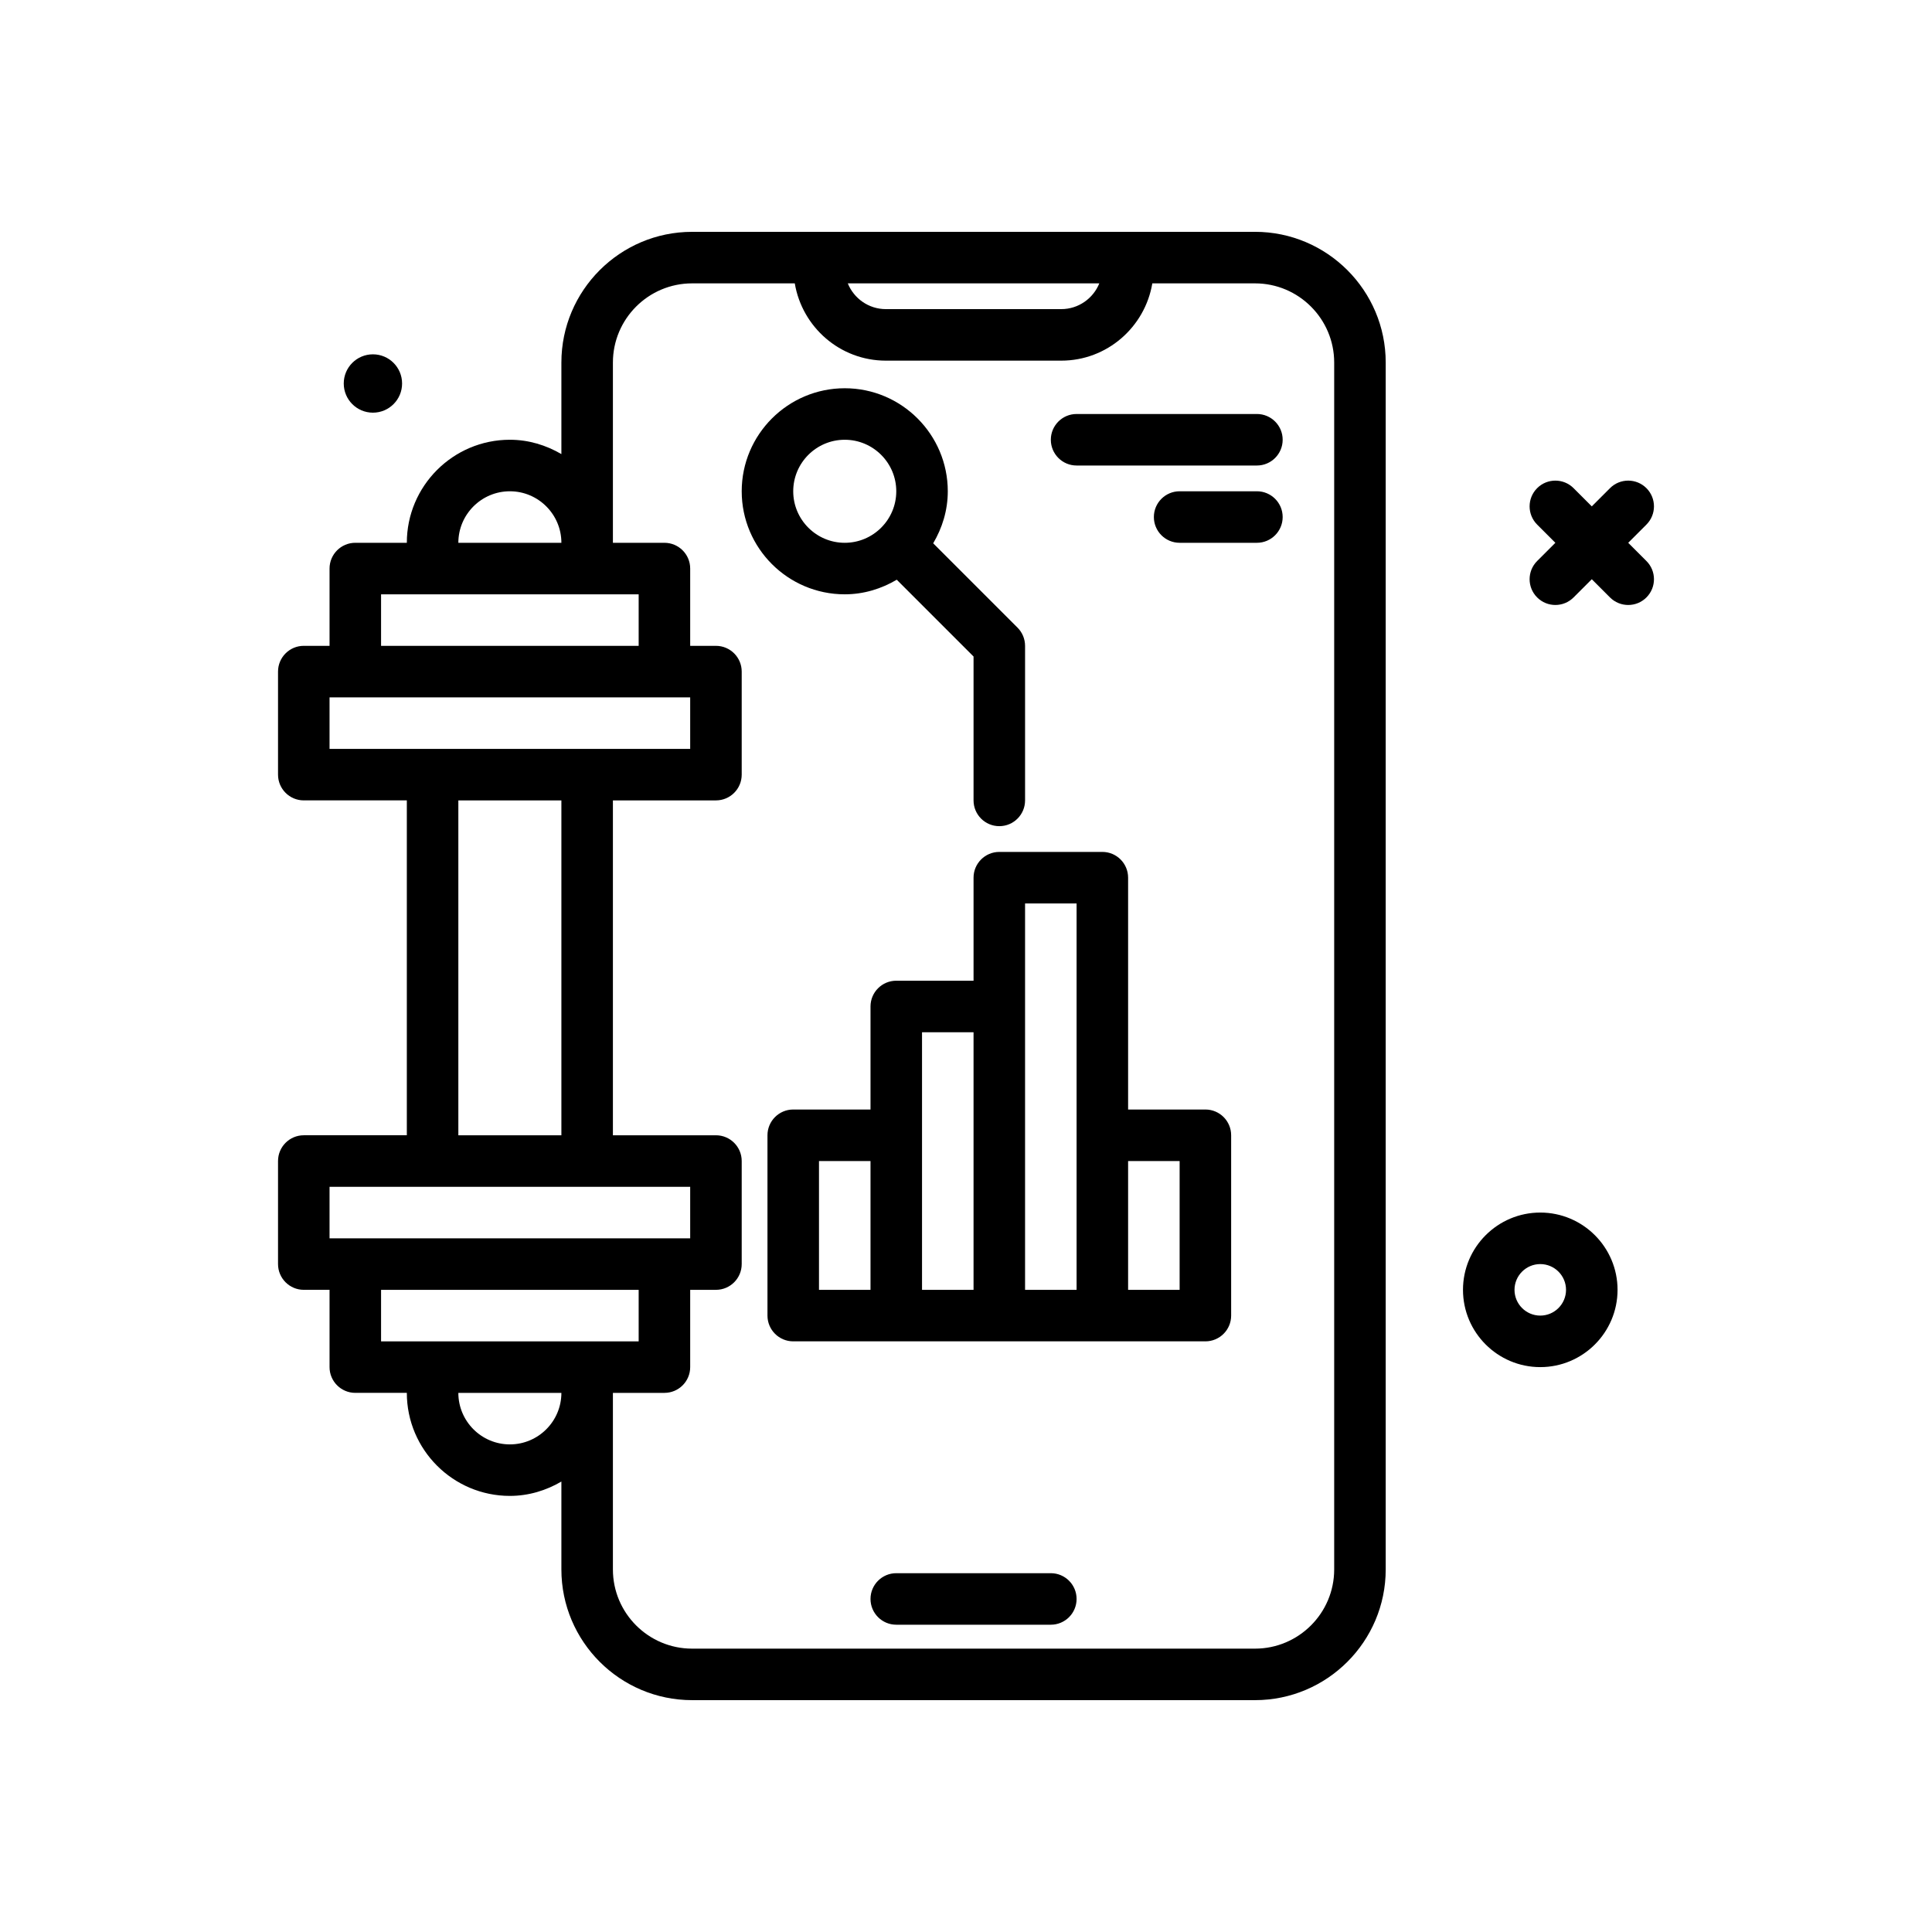 <svg id="stats" enable-background="new 0 0 300 300" height="512" viewBox="0 0 300 300" width="512" xmlns="http://www.w3.org/2000/svg"><g><path d="m57.907 64.079c2.501 0 4.529-2.028 4.529-4.53s-2.028-4.53-4.529-4.53c-2.502 0-4.53 2.028-4.53 4.53s2.029 4.53 4.53 4.53z"/><path d="m252.828 84.285 2.828-2.828c1.562-1.562 1.562-4.094 0-5.656s-4.094-1.562-5.656 0l-2.828 2.828-2.828-2.828c-1.562-1.562-4.094-1.562-5.656 0s-1.562 4.094 0 5.656l2.828 2.828-2.828 2.828c-1.562 1.562-1.562 4.094 0 5.656.781.781 1.805 1.172 2.828 1.172s2.047-.391 2.828-1.172l2.828-2.828 2.828 2.829c.781.781 1.805 1.172 2.828 1.172s2.047-.391 2.828-1.172c1.562-1.562 1.562-4.094 0-5.656z"/><path d="m239.172 188.285c-6.617 0-12 5.383-12 12s5.383 12 12 12 12-5.383 12-12-5.383-12-12-12zm0 16c-2.205 0-4-1.795-4-4s1.795-4 4-4 4 1.795 4 4-1.795 4-4 4z"/><path d="m194.877 36h-87.41c-11.191 0-20.295 9.104-20.295 20.295v14.216c-2.363-1.378-5.073-2.226-8-2.226-8.822 0-16 7.178-16 16h-8c-2.209 0-4 1.791-4 4v12h-4c-2.209 0-4 1.791-4 4v16c0 2.209 1.791 4 4 4h16v52h-16c-2.209 0-4 1.791-4 4v16c0 2.209 1.791 4 4 4h4v12c0 2.209 1.791 4 4 4h8c0 8.822 7.178 16 16 16 2.927 0 5.637-.848 8-2.226v13.644c0 11.191 9.104 20.297 20.295 20.297h87.41c11.191 0 20.295-9.105 20.295-20.297v-187.408c0-11.191-9.104-20.295-20.295-20.295zm-24.177 8c-.947 2.341-3.236 4-5.913 4h-27.23c-2.677 0-4.966-1.659-5.913-4zm-91.528 32.285c4.412 0 8 3.588 8 8h-16c0-4.412 3.588-8 8-8zm-20 16h40v8h-40zm-8 16h56v8h-56zm20 16h16v52h-16zm-20 60h56v8h-56zm8 24v-8h40v8zm20 16c-4.412 0-8-3.588-8-8h16c0 4.412-3.588 8-8 8zm128 19.418c0 6.781-5.516 12.297-12.295 12.297h-87.41c-6.779 0-12.295-5.516-12.295-12.297v-27.418h8c2.209 0 4-1.791 4-4v-12h4c2.209 0 4-1.791 4-4v-16c0-2.209-1.791-4-4-4h-16v-52h16c2.209 0 4-1.791 4-4v-16c0-2.209-1.791-4-4-4h-4v-12c0-2.209-1.791-4-4-4h-8v-27.99c0-6.779 5.516-12.295 12.295-12.295h15.946c1.145 6.794 7.029 12 14.144 12h27.23c7.115 0 12.999-5.206 14.144-12h15.946c6.779 0 12.295 5.516 12.295 12.295z"/><path d="m163.172 244.285h-24c-2.209 0-4 1.791-4 4s1.791 4 4 4h24c2.209 0 4-1.791 4-4s-1.791-4-4-4z"/><path d="m187.172 172.285h-12v-36c0-2.209-1.791-4-4-4h-16c-2.209 0-4 1.791-4 4v16h-12c-2.209 0-4 1.791-4 4v16h-12c-2.209 0-4 1.791-4 4v28c0 2.209 1.791 4 4 4h64c2.209 0 4-1.791 4-4v-28c0-2.209-1.791-4-4-4zm-60 8h8v20h-8zm16-4v-16h8v40h-8zm16-20v-16h8v36 24h-8zm24 44h-8v-20h8z"/><path d="m195.172 64.285h-28c-2.209 0-4 1.791-4 4s1.791 4 4 4h28c2.209 0 4-1.791 4-4s-1.791-4-4-4z"/><path d="m195.172 76.285h-12c-2.209 0-4 1.791-4 4s1.791 4 4 4h12c2.209 0 4-1.791 4-4s-1.791-4-4-4z"/><path d="m131.172 92.285c2.958 0 5.697-.862 8.076-2.267l11.924 11.924v22.344c0 2.209 1.791 4 4 4s4-1.791 4-4v-24c0-1.061-.422-2.078-1.172-2.828l-13.095-13.095c1.406-2.38 2.267-5.118 2.267-8.076 0-8.822-7.178-16-16-16s-16 7.178-16 16 7.178 15.998 16 15.998zm0-24c4.412 0 8 3.588 8 8s-3.588 8-8 8-8-3.588-8-8 3.588-8 8-8z"/></g></svg>